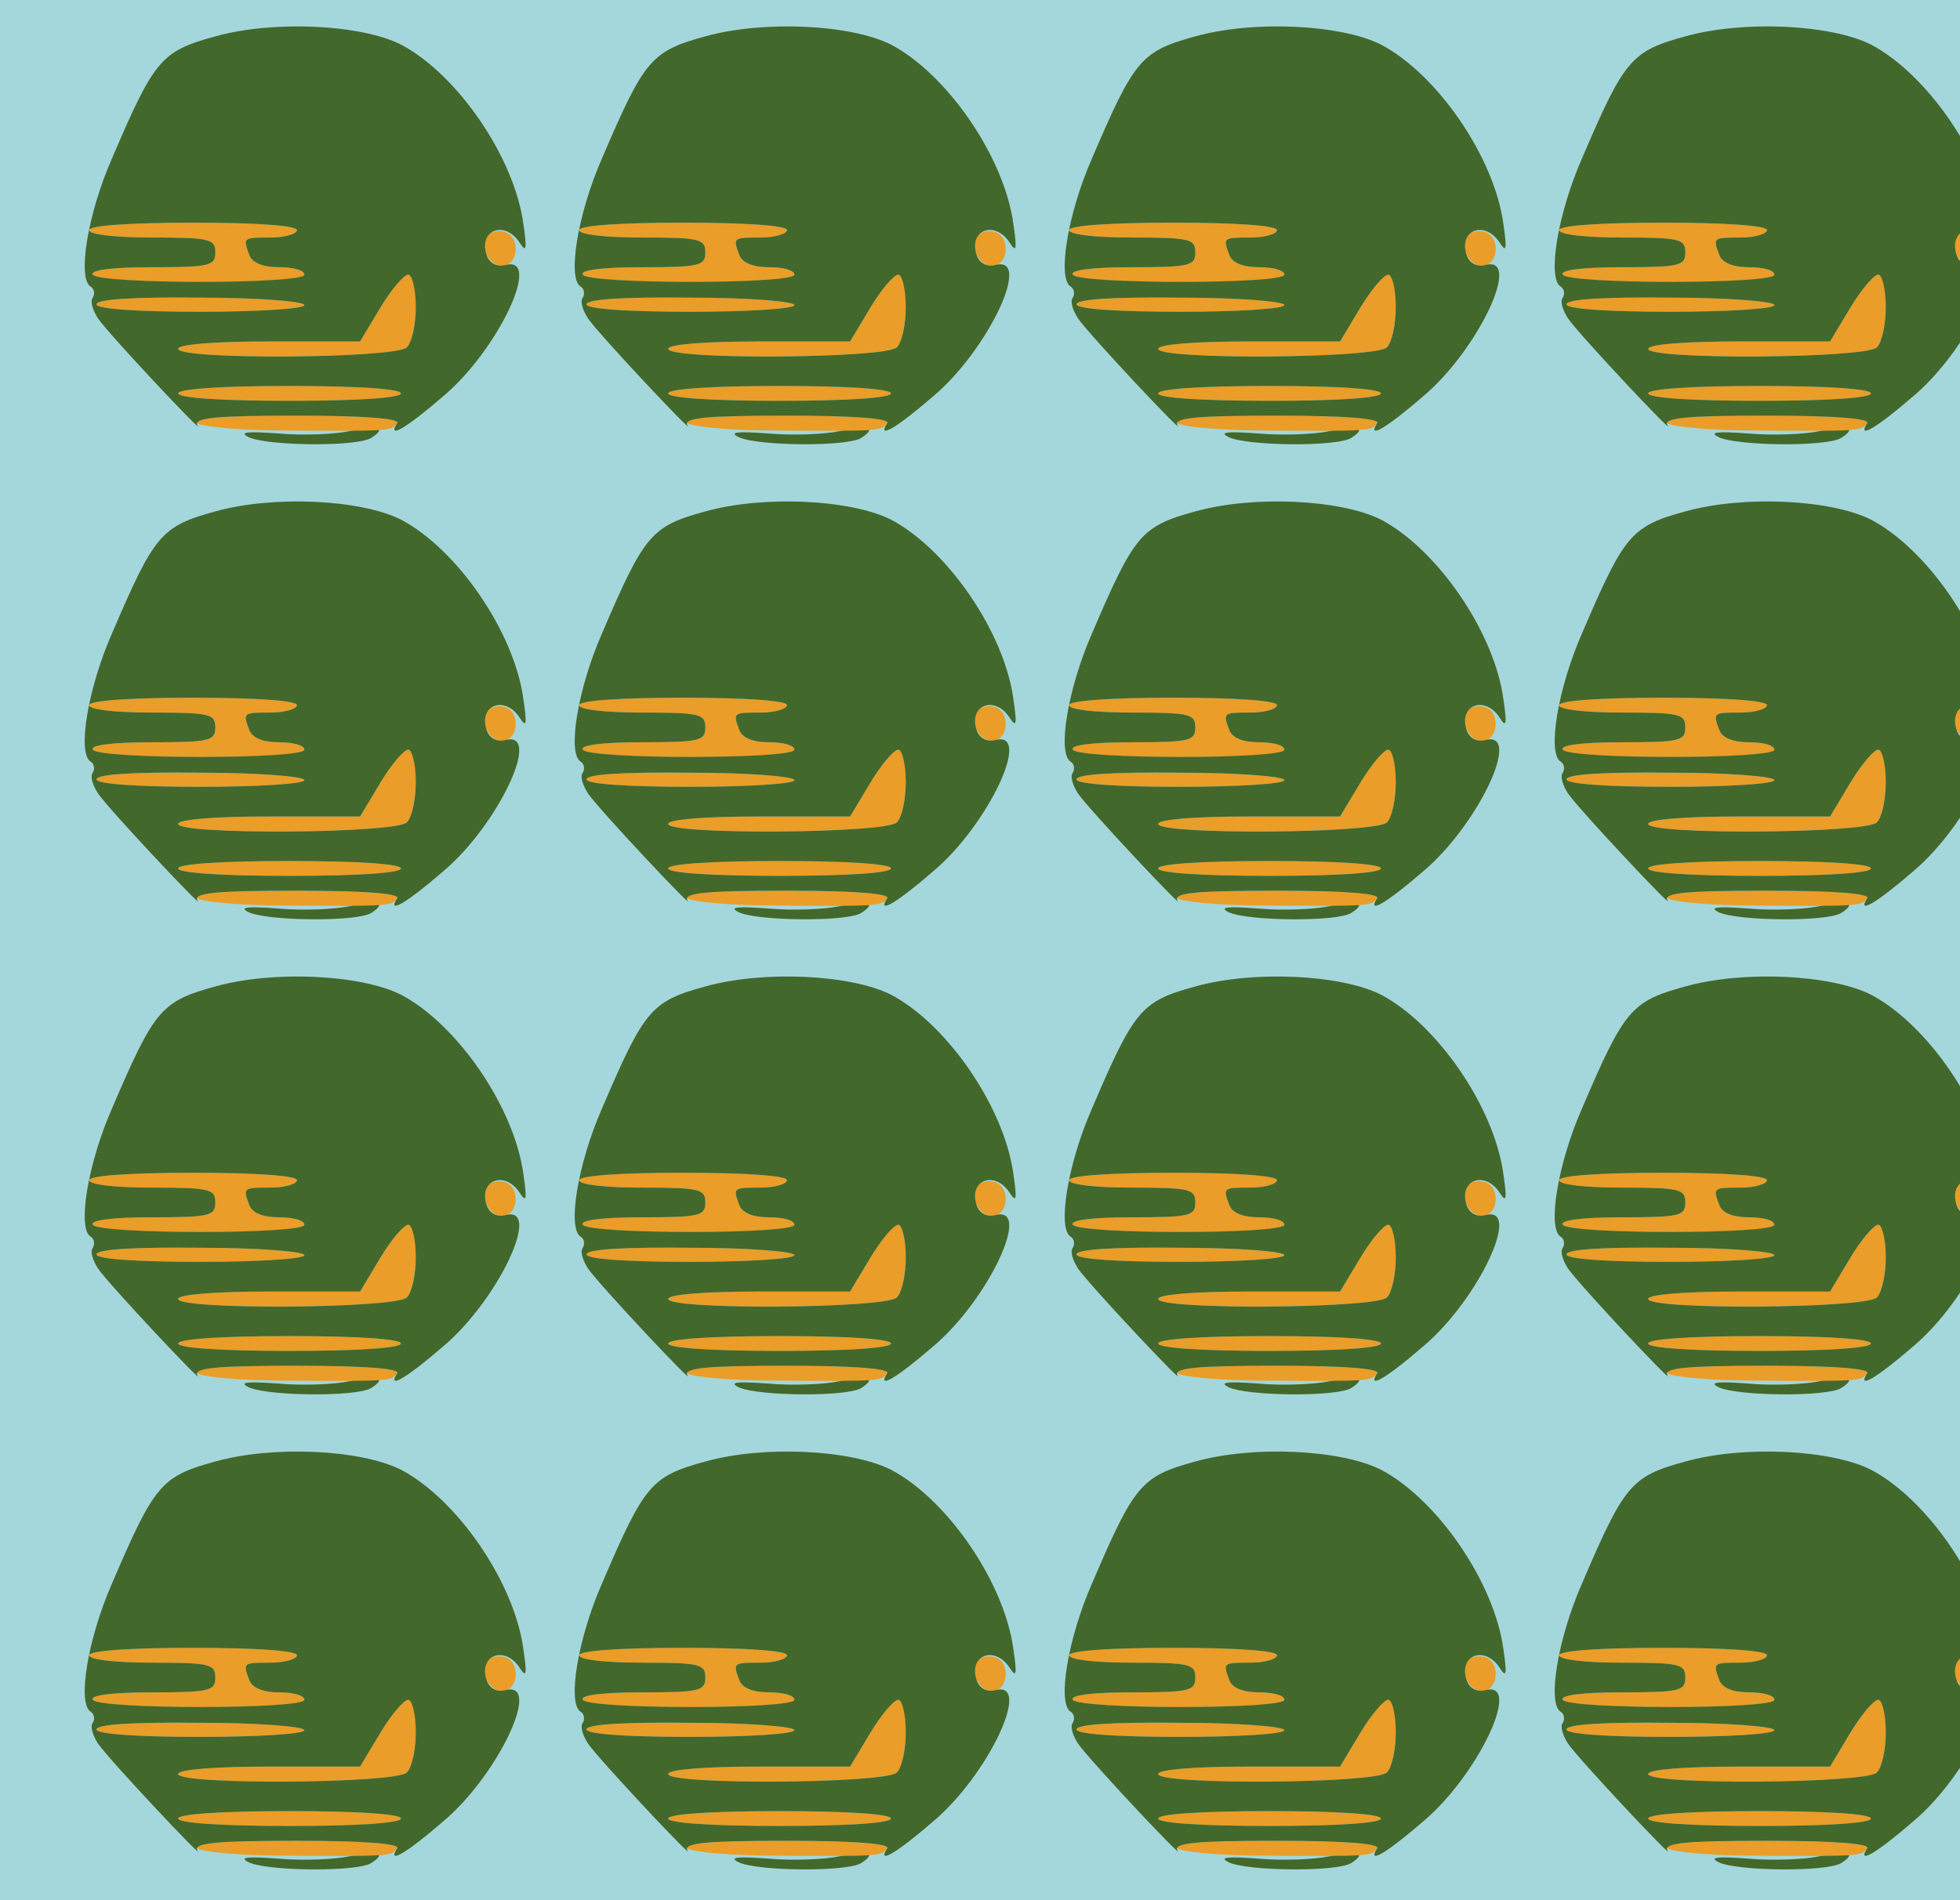 <?xml version="1.0" standalone="no"?>
<!DOCTYPE svg PUBLIC "-//W3C//DTD SVG 20010904//EN"
 "http://www.w3.org/TR/2001/REC-SVG-20010904/DTD/svg10.dtd">
<svg version="1.0" xmlns="http://www.w3.org/2000/svg" width="264pt" height="256pt" viewBox="0 0 264 256" preserveAspectRatio = "xMidYMid meet" >
<rect width="264" height="256" fill="#A4D7DC"/>
<g id="row0" transform="translate(8,0.0)">
<g id="0" transform="translate(0.0,0)scale(1,1)">

<path d="M576 321 c-10 -16 5 -42 23 -39 21 4 21 42 -1 46 -9 2 -19 -1 -22 -7z" transform="translate(0,64) scale(0.1,-0.1)" stroke="none" fill="#EA9D28"/>

<path d="M390 59 c-19 -4 -62 -6 -95 -3 -42 3 -54 2 -40 -5 26 -12 146 -13 165 -1 22 14 9 18 -30 9z" transform="translate(0,64) scale(0.1,-0.1)" stroke="none" fill="#43682B"/>

<path d="M50 230 c0 -6 51 -10 140 -10 78 0 140 4 140 9 0 5 -63 10 -140 10 -90 1 -140 -2 -140 -9z" transform="translate(0,64) scale(0.1,-0.1)" stroke="none" fill="#EA9D28"/>

<path d="M160 110 c0 -6 57 -10 150 -10 93 0 150 4 150 10 0 6 -57 10 -150 10 -93 0 -150 -4 -150 -10z" transform="translate(0,64) scale(0.1,-0.1)" stroke="none" fill="#EA9D28"/>

<path d="M186 70 c5 -5 59 -10 119 -10 141 -1 144 -1 150 11 4 5 -50 9 -136 9 -95 0 -140 -3 -133 -10z" transform="translate(0,64) scale(0.1,-0.1)" stroke="none" fill="#EA9D28"/>

<path d="M432 225 l-27 -45 -122 0 c-75 0 -123 -4 -123 -10 0 -15 293 -13 308 2 15 15 16 98 2 98 -6 0 -23 -20 -38 -45z" transform="translate(0,64) scale(0.1,-0.1)" stroke="none" fill="#EA9D28"/>

<path d="M40 330 c0 -6 35 -10 85 -10 78 0 85 -2 85 -20 0 -18 -7 -20 -86 -20 -54 0 -83 -4 -79 -10 4 -6 63 -10 146 -10 86 0 139 4 139 10 0 6 -15 10 -34 10 -22 0 -36 6 -40 16 -9 24 -9 24 29 24 19 0 35 5 35 10 0 6 -53 10 -140 10 -87 0 -140 -4 -140 -10z" transform="translate(0,64) scale(0.1,-0.1)" stroke="none" fill="#EA9D28"/>

<path d="M210 591 c-73 -20 -82 -31 -139 -164 -33 -75 -47 -162 -29 -173 5 -3 6 -10 3 -15 -4 -5 0 -17 7 -28 16 -23 145 -160 134 -144 -6 10 24 13 134 13 92 0 139 -4 135 -10 -14 -22 11 -8 63 37 73 62 133 189 83 176 -11 -3 -21 2 -25 12 -13 35 24 49 44 18 9 -14 10 -9 5 25 -12 90 -89 202 -165 242 -54 27 -171 33 -250 11z m110 -261 c0 -5 -16 -10 -35 -10 -38 0 -38 0 -29 -24 4 -10 18 -16 40 -16 19 0 34 -4 34 -10 0 -13 -277 -13 -285 0 -4 6 25 10 79 10 79 0 86 2 86 20 0 18 -7 20 -85 20 -50 0 -85 4 -85 10 0 6 53 10 140 10 87 0 140 -4 140 -10z m160 -103 c0 -24 -5 -48 -12 -55 -15 -15 -308 -17 -308 -2 0 6 48 10 123 10 l122 0 27 45 c15 25 32 45 38 45 5 0 10 -19 10 -43z m-150 2 c0 -5 -62 -9 -140 -9 -89 0 -140 4 -140 10 0 7 50 10 140 9 77 0 140 -5 140 -10z m130 -119 c0 -6 -57 -10 -150 -10 -93 0 -150 4 -150 10 0 6 57 10 150 10 93 0 150 -4 150 -10z" transform="translate(0,64) scale(0.1,-0.1)" stroke="none" fill="#43682B"/>

</g>

<g id="1" transform="translate(66.0,0)scale(1,1)">

<path d="M576 321 c-10 -16 5 -42 23 -39 21 4 21 42 -1 46 -9 2 -19 -1 -22 -7z" transform="translate(0,64) scale(0.1,-0.1)" stroke="none" fill="#EA9D28"/>

<path d="M390 59 c-19 -4 -62 -6 -95 -3 -42 3 -54 2 -40 -5 26 -12 146 -13 165 -1 22 14 9 18 -30 9z" transform="translate(0,64) scale(0.1,-0.1)" stroke="none" fill="#43682B"/>

<path d="M50 230 c0 -6 51 -10 140 -10 78 0 140 4 140 9 0 5 -63 10 -140 10 -90 1 -140 -2 -140 -9z" transform="translate(0,64) scale(0.1,-0.1)" stroke="none" fill="#EA9D28"/>

<path d="M160 110 c0 -6 57 -10 150 -10 93 0 150 4 150 10 0 6 -57 10 -150 10 -93 0 -150 -4 -150 -10z" transform="translate(0,64) scale(0.1,-0.1)" stroke="none" fill="#EA9D28"/>

<path d="M186 70 c5 -5 59 -10 119 -10 141 -1 144 -1 150 11 4 5 -50 9 -136 9 -95 0 -140 -3 -133 -10z" transform="translate(0,64) scale(0.1,-0.1)" stroke="none" fill="#EA9D28"/>

<path d="M432 225 l-27 -45 -122 0 c-75 0 -123 -4 -123 -10 0 -15 293 -13 308 2 15 15 16 98 2 98 -6 0 -23 -20 -38 -45z" transform="translate(0,64) scale(0.1,-0.1)" stroke="none" fill="#EA9D28"/>

<path d="M40 330 c0 -6 35 -10 85 -10 78 0 85 -2 85 -20 0 -18 -7 -20 -86 -20 -54 0 -83 -4 -79 -10 4 -6 63 -10 146 -10 86 0 139 4 139 10 0 6 -15 10 -34 10 -22 0 -36 6 -40 16 -9 24 -9 24 29 24 19 0 35 5 35 10 0 6 -53 10 -140 10 -87 0 -140 -4 -140 -10z" transform="translate(0,64) scale(0.1,-0.1)" stroke="none" fill="#EA9D28"/>

<path d="M210 591 c-73 -20 -82 -31 -139 -164 -33 -75 -47 -162 -29 -173 5 -3 6 -10 3 -15 -4 -5 0 -17 7 -28 16 -23 145 -160 134 -144 -6 10 24 13 134 13 92 0 139 -4 135 -10 -14 -22 11 -8 63 37 73 62 133 189 83 176 -11 -3 -21 2 -25 12 -13 35 24 49 44 18 9 -14 10 -9 5 25 -12 90 -89 202 -165 242 -54 27 -171 33 -250 11z m110 -261 c0 -5 -16 -10 -35 -10 -38 0 -38 0 -29 -24 4 -10 18 -16 40 -16 19 0 34 -4 34 -10 0 -13 -277 -13 -285 0 -4 6 25 10 79 10 79 0 86 2 86 20 0 18 -7 20 -85 20 -50 0 -85 4 -85 10 0 6 53 10 140 10 87 0 140 -4 140 -10z m160 -103 c0 -24 -5 -48 -12 -55 -15 -15 -308 -17 -308 -2 0 6 48 10 123 10 l122 0 27 45 c15 25 32 45 38 45 5 0 10 -19 10 -43z m-150 2 c0 -5 -62 -9 -140 -9 -89 0 -140 4 -140 10 0 7 50 10 140 9 77 0 140 -5 140 -10z m130 -119 c0 -6 -57 -10 -150 -10 -93 0 -150 4 -150 10 0 6 57 10 150 10 93 0 150 -4 150 -10z" transform="translate(0,64) scale(0.1,-0.1)" stroke="none" fill="#43682B"/>

</g>

<g id="2" transform="translate(132.0,0)scale(1,1)">

<path d="M576 321 c-10 -16 5 -42 23 -39 21 4 21 42 -1 46 -9 2 -19 -1 -22 -7z" transform="translate(0,64) scale(0.1,-0.1)" stroke="none" fill="#EA9D28"/>

<path d="M390 59 c-19 -4 -62 -6 -95 -3 -42 3 -54 2 -40 -5 26 -12 146 -13 165 -1 22 14 9 18 -30 9z" transform="translate(0,64) scale(0.1,-0.1)" stroke="none" fill="#43682B"/>

<path d="M50 230 c0 -6 51 -10 140 -10 78 0 140 4 140 9 0 5 -63 10 -140 10 -90 1 -140 -2 -140 -9z" transform="translate(0,64) scale(0.1,-0.1)" stroke="none" fill="#EA9D28"/>

<path d="M160 110 c0 -6 57 -10 150 -10 93 0 150 4 150 10 0 6 -57 10 -150 10 -93 0 -150 -4 -150 -10z" transform="translate(0,64) scale(0.1,-0.1)" stroke="none" fill="#EA9D28"/>

<path d="M186 70 c5 -5 59 -10 119 -10 141 -1 144 -1 150 11 4 5 -50 9 -136 9 -95 0 -140 -3 -133 -10z" transform="translate(0,64) scale(0.1,-0.1)" stroke="none" fill="#EA9D28"/>

<path d="M432 225 l-27 -45 -122 0 c-75 0 -123 -4 -123 -10 0 -15 293 -13 308 2 15 15 16 98 2 98 -6 0 -23 -20 -38 -45z" transform="translate(0,64) scale(0.1,-0.1)" stroke="none" fill="#EA9D28"/>

<path d="M40 330 c0 -6 35 -10 85 -10 78 0 85 -2 85 -20 0 -18 -7 -20 -86 -20 -54 0 -83 -4 -79 -10 4 -6 63 -10 146 -10 86 0 139 4 139 10 0 6 -15 10 -34 10 -22 0 -36 6 -40 16 -9 24 -9 24 29 24 19 0 35 5 35 10 0 6 -53 10 -140 10 -87 0 -140 -4 -140 -10z" transform="translate(0,64) scale(0.1,-0.1)" stroke="none" fill="#EA9D28"/>

<path d="M210 591 c-73 -20 -82 -31 -139 -164 -33 -75 -47 -162 -29 -173 5 -3 6 -10 3 -15 -4 -5 0 -17 7 -28 16 -23 145 -160 134 -144 -6 10 24 13 134 13 92 0 139 -4 135 -10 -14 -22 11 -8 63 37 73 62 133 189 83 176 -11 -3 -21 2 -25 12 -13 35 24 49 44 18 9 -14 10 -9 5 25 -12 90 -89 202 -165 242 -54 27 -171 33 -250 11z m110 -261 c0 -5 -16 -10 -35 -10 -38 0 -38 0 -29 -24 4 -10 18 -16 40 -16 19 0 34 -4 34 -10 0 -13 -277 -13 -285 0 -4 6 25 10 79 10 79 0 86 2 86 20 0 18 -7 20 -85 20 -50 0 -85 4 -85 10 0 6 53 10 140 10 87 0 140 -4 140 -10z m160 -103 c0 -24 -5 -48 -12 -55 -15 -15 -308 -17 -308 -2 0 6 48 10 123 10 l122 0 27 45 c15 25 32 45 38 45 5 0 10 -19 10 -43z m-150 2 c0 -5 -62 -9 -140 -9 -89 0 -140 4 -140 10 0 7 50 10 140 9 77 0 140 -5 140 -10z m130 -119 c0 -6 -57 -10 -150 -10 -93 0 -150 4 -150 10 0 6 57 10 150 10 93 0 150 -4 150 -10z" transform="translate(0,64) scale(0.1,-0.1)" stroke="none" fill="#43682B"/>

</g>

<g id="3" transform="translate(198.0,0)scale(1,1)">

<path d="M576 321 c-10 -16 5 -42 23 -39 21 4 21 42 -1 46 -9 2 -19 -1 -22 -7z" transform="translate(0,64) scale(0.1,-0.1)" stroke="none" fill="#EA9D28"/>

<path d="M390 59 c-19 -4 -62 -6 -95 -3 -42 3 -54 2 -40 -5 26 -12 146 -13 165 -1 22 14 9 18 -30 9z" transform="translate(0,64) scale(0.1,-0.1)" stroke="none" fill="#43682B"/>

<path d="M50 230 c0 -6 51 -10 140 -10 78 0 140 4 140 9 0 5 -63 10 -140 10 -90 1 -140 -2 -140 -9z" transform="translate(0,64) scale(0.1,-0.1)" stroke="none" fill="#EA9D28"/>

<path d="M160 110 c0 -6 57 -10 150 -10 93 0 150 4 150 10 0 6 -57 10 -150 10 -93 0 -150 -4 -150 -10z" transform="translate(0,64) scale(0.1,-0.1)" stroke="none" fill="#EA9D28"/>

<path d="M186 70 c5 -5 59 -10 119 -10 141 -1 144 -1 150 11 4 5 -50 9 -136 9 -95 0 -140 -3 -133 -10z" transform="translate(0,64) scale(0.1,-0.1)" stroke="none" fill="#EA9D28"/>

<path d="M432 225 l-27 -45 -122 0 c-75 0 -123 -4 -123 -10 0 -15 293 -13 308 2 15 15 16 98 2 98 -6 0 -23 -20 -38 -45z" transform="translate(0,64) scale(0.1,-0.1)" stroke="none" fill="#EA9D28"/>

<path d="M40 330 c0 -6 35 -10 85 -10 78 0 85 -2 85 -20 0 -18 -7 -20 -86 -20 -54 0 -83 -4 -79 -10 4 -6 63 -10 146 -10 86 0 139 4 139 10 0 6 -15 10 -34 10 -22 0 -36 6 -40 16 -9 24 -9 24 29 24 19 0 35 5 35 10 0 6 -53 10 -140 10 -87 0 -140 -4 -140 -10z" transform="translate(0,64) scale(0.1,-0.1)" stroke="none" fill="#EA9D28"/>

<path d="M210 591 c-73 -20 -82 -31 -139 -164 -33 -75 -47 -162 -29 -173 5 -3 6 -10 3 -15 -4 -5 0 -17 7 -28 16 -23 145 -160 134 -144 -6 10 24 13 134 13 92 0 139 -4 135 -10 -14 -22 11 -8 63 37 73 62 133 189 83 176 -11 -3 -21 2 -25 12 -13 35 24 49 44 18 9 -14 10 -9 5 25 -12 90 -89 202 -165 242 -54 27 -171 33 -250 11z m110 -261 c0 -5 -16 -10 -35 -10 -38 0 -38 0 -29 -24 4 -10 18 -16 40 -16 19 0 34 -4 34 -10 0 -13 -277 -13 -285 0 -4 6 25 10 79 10 79 0 86 2 86 20 0 18 -7 20 -85 20 -50 0 -85 4 -85 10 0 6 53 10 140 10 87 0 140 -4 140 -10z m160 -103 c0 -24 -5 -48 -12 -55 -15 -15 -308 -17 -308 -2 0 6 48 10 123 10 l122 0 27 45 c15 25 32 45 38 45 5 0 10 -19 10 -43z m-150 2 c0 -5 -62 -9 -140 -9 -89 0 -140 4 -140 10 0 7 50 10 140 9 77 0 140 -5 140 -10z m130 -119 c0 -6 -57 -10 -150 -10 -93 0 -150 4 -150 10 0 6 57 10 150 10 93 0 150 -4 150 -10z" transform="translate(0,64) scale(0.1,-0.1)" stroke="none" fill="#43682B"/>

</g>

<g id="4" transform="translate(264.0,0)scale(1,1)">

<path d="M576 321 c-10 -16 5 -42 23 -39 21 4 21 42 -1 46 -9 2 -19 -1 -22 -7z" transform="translate(0,64) scale(0.1,-0.1)" stroke="none" fill="#EA9D28"/>

<path d="M390 59 c-19 -4 -62 -6 -95 -3 -42 3 -54 2 -40 -5 26 -12 146 -13 165 -1 22 14 9 18 -30 9z" transform="translate(0,64) scale(0.1,-0.1)" stroke="none" fill="#43682B"/>

<path d="M50 230 c0 -6 51 -10 140 -10 78 0 140 4 140 9 0 5 -63 10 -140 10 -90 1 -140 -2 -140 -9z" transform="translate(0,64) scale(0.1,-0.1)" stroke="none" fill="#EA9D28"/>

<path d="M160 110 c0 -6 57 -10 150 -10 93 0 150 4 150 10 0 6 -57 10 -150 10 -93 0 -150 -4 -150 -10z" transform="translate(0,64) scale(0.1,-0.1)" stroke="none" fill="#EA9D28"/>

<path d="M186 70 c5 -5 59 -10 119 -10 141 -1 144 -1 150 11 4 5 -50 9 -136 9 -95 0 -140 -3 -133 -10z" transform="translate(0,64) scale(0.1,-0.1)" stroke="none" fill="#EA9D28"/>

<path d="M432 225 l-27 -45 -122 0 c-75 0 -123 -4 -123 -10 0 -15 293 -13 308 2 15 15 16 98 2 98 -6 0 -23 -20 -38 -45z" transform="translate(0,64) scale(0.1,-0.1)" stroke="none" fill="#EA9D28"/>

<path d="M40 330 c0 -6 35 -10 85 -10 78 0 85 -2 85 -20 0 -18 -7 -20 -86 -20 -54 0 -83 -4 -79 -10 4 -6 63 -10 146 -10 86 0 139 4 139 10 0 6 -15 10 -34 10 -22 0 -36 6 -40 16 -9 24 -9 24 29 24 19 0 35 5 35 10 0 6 -53 10 -140 10 -87 0 -140 -4 -140 -10z" transform="translate(0,64) scale(0.1,-0.1)" stroke="none" fill="#EA9D28"/>

<path d="M210 591 c-73 -20 -82 -31 -139 -164 -33 -75 -47 -162 -29 -173 5 -3 6 -10 3 -15 -4 -5 0 -17 7 -28 16 -23 145 -160 134 -144 -6 10 24 13 134 13 92 0 139 -4 135 -10 -14 -22 11 -8 63 37 73 62 133 189 83 176 -11 -3 -21 2 -25 12 -13 35 24 49 44 18 9 -14 10 -9 5 25 -12 90 -89 202 -165 242 -54 27 -171 33 -250 11z m110 -261 c0 -5 -16 -10 -35 -10 -38 0 -38 0 -29 -24 4 -10 18 -16 40 -16 19 0 34 -4 34 -10 0 -13 -277 -13 -285 0 -4 6 25 10 79 10 79 0 86 2 86 20 0 18 -7 20 -85 20 -50 0 -85 4 -85 10 0 6 53 10 140 10 87 0 140 -4 140 -10z m160 -103 c0 -24 -5 -48 -12 -55 -15 -15 -308 -17 -308 -2 0 6 48 10 123 10 l122 0 27 45 c15 25 32 45 38 45 5 0 10 -19 10 -43z m-150 2 c0 -5 -62 -9 -140 -9 -89 0 -140 4 -140 10 0 7 50 10 140 9 77 0 140 -5 140 -10z m130 -119 c0 -6 -57 -10 -150 -10 -93 0 -150 4 -150 10 0 6 57 10 150 10 93 0 150 -4 150 -10z" transform="translate(0,64) scale(0.1,-0.1)" stroke="none" fill="#43682B"/>

</g>

</g>
<g id="row1" transform="translate(8,64.0)">
<g id="0" transform="translate(0.0,0)scale(1,1)">

<path d="M576 321 c-10 -16 5 -42 23 -39 21 4 21 42 -1 46 -9 2 -19 -1 -22 -7z" transform="translate(0,64) scale(0.1,-0.1)" stroke="none" fill="#EA9D28"/>

<path d="M390 59 c-19 -4 -62 -6 -95 -3 -42 3 -54 2 -40 -5 26 -12 146 -13 165 -1 22 14 9 18 -30 9z" transform="translate(0,64) scale(0.1,-0.1)" stroke="none" fill="#43682B"/>

<path d="M50 230 c0 -6 51 -10 140 -10 78 0 140 4 140 9 0 5 -63 10 -140 10 -90 1 -140 -2 -140 -9z" transform="translate(0,64) scale(0.1,-0.1)" stroke="none" fill="#EA9D28"/>

<path d="M160 110 c0 -6 57 -10 150 -10 93 0 150 4 150 10 0 6 -57 10 -150 10 -93 0 -150 -4 -150 -10z" transform="translate(0,64) scale(0.1,-0.1)" stroke="none" fill="#EA9D28"/>

<path d="M186 70 c5 -5 59 -10 119 -10 141 -1 144 -1 150 11 4 5 -50 9 -136 9 -95 0 -140 -3 -133 -10z" transform="translate(0,64) scale(0.1,-0.1)" stroke="none" fill="#EA9D28"/>

<path d="M432 225 l-27 -45 -122 0 c-75 0 -123 -4 -123 -10 0 -15 293 -13 308 2 15 15 16 98 2 98 -6 0 -23 -20 -38 -45z" transform="translate(0,64) scale(0.1,-0.1)" stroke="none" fill="#EA9D28"/>

<path d="M40 330 c0 -6 35 -10 85 -10 78 0 85 -2 85 -20 0 -18 -7 -20 -86 -20 -54 0 -83 -4 -79 -10 4 -6 63 -10 146 -10 86 0 139 4 139 10 0 6 -15 10 -34 10 -22 0 -36 6 -40 16 -9 24 -9 24 29 24 19 0 35 5 35 10 0 6 -53 10 -140 10 -87 0 -140 -4 -140 -10z" transform="translate(0,64) scale(0.1,-0.1)" stroke="none" fill="#EA9D28"/>

<path d="M210 591 c-73 -20 -82 -31 -139 -164 -33 -75 -47 -162 -29 -173 5 -3 6 -10 3 -15 -4 -5 0 -17 7 -28 16 -23 145 -160 134 -144 -6 10 24 13 134 13 92 0 139 -4 135 -10 -14 -22 11 -8 63 37 73 62 133 189 83 176 -11 -3 -21 2 -25 12 -13 35 24 49 44 18 9 -14 10 -9 5 25 -12 90 -89 202 -165 242 -54 27 -171 33 -250 11z m110 -261 c0 -5 -16 -10 -35 -10 -38 0 -38 0 -29 -24 4 -10 18 -16 40 -16 19 0 34 -4 34 -10 0 -13 -277 -13 -285 0 -4 6 25 10 79 10 79 0 86 2 86 20 0 18 -7 20 -85 20 -50 0 -85 4 -85 10 0 6 53 10 140 10 87 0 140 -4 140 -10z m160 -103 c0 -24 -5 -48 -12 -55 -15 -15 -308 -17 -308 -2 0 6 48 10 123 10 l122 0 27 45 c15 25 32 45 38 45 5 0 10 -19 10 -43z m-150 2 c0 -5 -62 -9 -140 -9 -89 0 -140 4 -140 10 0 7 50 10 140 9 77 0 140 -5 140 -10z m130 -119 c0 -6 -57 -10 -150 -10 -93 0 -150 4 -150 10 0 6 57 10 150 10 93 0 150 -4 150 -10z" transform="translate(0,64) scale(0.1,-0.1)" stroke="none" fill="#43682B"/>

</g>

<g id="1" transform="translate(66.0,0)scale(1,1)">

<path d="M576 321 c-10 -16 5 -42 23 -39 21 4 21 42 -1 46 -9 2 -19 -1 -22 -7z" transform="translate(0,64) scale(0.1,-0.1)" stroke="none" fill="#EA9D28"/>

<path d="M390 59 c-19 -4 -62 -6 -95 -3 -42 3 -54 2 -40 -5 26 -12 146 -13 165 -1 22 14 9 18 -30 9z" transform="translate(0,64) scale(0.1,-0.1)" stroke="none" fill="#43682B"/>

<path d="M50 230 c0 -6 51 -10 140 -10 78 0 140 4 140 9 0 5 -63 10 -140 10 -90 1 -140 -2 -140 -9z" transform="translate(0,64) scale(0.1,-0.1)" stroke="none" fill="#EA9D28"/>

<path d="M160 110 c0 -6 57 -10 150 -10 93 0 150 4 150 10 0 6 -57 10 -150 10 -93 0 -150 -4 -150 -10z" transform="translate(0,64) scale(0.1,-0.1)" stroke="none" fill="#EA9D28"/>

<path d="M186 70 c5 -5 59 -10 119 -10 141 -1 144 -1 150 11 4 5 -50 9 -136 9 -95 0 -140 -3 -133 -10z" transform="translate(0,64) scale(0.1,-0.1)" stroke="none" fill="#EA9D28"/>

<path d="M432 225 l-27 -45 -122 0 c-75 0 -123 -4 -123 -10 0 -15 293 -13 308 2 15 15 16 98 2 98 -6 0 -23 -20 -38 -45z" transform="translate(0,64) scale(0.1,-0.1)" stroke="none" fill="#EA9D28"/>

<path d="M40 330 c0 -6 35 -10 85 -10 78 0 85 -2 85 -20 0 -18 -7 -20 -86 -20 -54 0 -83 -4 -79 -10 4 -6 63 -10 146 -10 86 0 139 4 139 10 0 6 -15 10 -34 10 -22 0 -36 6 -40 16 -9 24 -9 24 29 24 19 0 35 5 35 10 0 6 -53 10 -140 10 -87 0 -140 -4 -140 -10z" transform="translate(0,64) scale(0.1,-0.1)" stroke="none" fill="#EA9D28"/>

<path d="M210 591 c-73 -20 -82 -31 -139 -164 -33 -75 -47 -162 -29 -173 5 -3 6 -10 3 -15 -4 -5 0 -17 7 -28 16 -23 145 -160 134 -144 -6 10 24 13 134 13 92 0 139 -4 135 -10 -14 -22 11 -8 63 37 73 62 133 189 83 176 -11 -3 -21 2 -25 12 -13 35 24 49 44 18 9 -14 10 -9 5 25 -12 90 -89 202 -165 242 -54 27 -171 33 -250 11z m110 -261 c0 -5 -16 -10 -35 -10 -38 0 -38 0 -29 -24 4 -10 18 -16 40 -16 19 0 34 -4 34 -10 0 -13 -277 -13 -285 0 -4 6 25 10 79 10 79 0 86 2 86 20 0 18 -7 20 -85 20 -50 0 -85 4 -85 10 0 6 53 10 140 10 87 0 140 -4 140 -10z m160 -103 c0 -24 -5 -48 -12 -55 -15 -15 -308 -17 -308 -2 0 6 48 10 123 10 l122 0 27 45 c15 25 32 45 38 45 5 0 10 -19 10 -43z m-150 2 c0 -5 -62 -9 -140 -9 -89 0 -140 4 -140 10 0 7 50 10 140 9 77 0 140 -5 140 -10z m130 -119 c0 -6 -57 -10 -150 -10 -93 0 -150 4 -150 10 0 6 57 10 150 10 93 0 150 -4 150 -10z" transform="translate(0,64) scale(0.1,-0.1)" stroke="none" fill="#43682B"/>

</g>

<g id="2" transform="translate(132.0,0)scale(1,1)">

<path d="M576 321 c-10 -16 5 -42 23 -39 21 4 21 42 -1 46 -9 2 -19 -1 -22 -7z" transform="translate(0,64) scale(0.1,-0.1)" stroke="none" fill="#EA9D28"/>

<path d="M390 59 c-19 -4 -62 -6 -95 -3 -42 3 -54 2 -40 -5 26 -12 146 -13 165 -1 22 14 9 18 -30 9z" transform="translate(0,64) scale(0.1,-0.1)" stroke="none" fill="#43682B"/>

<path d="M50 230 c0 -6 51 -10 140 -10 78 0 140 4 140 9 0 5 -63 10 -140 10 -90 1 -140 -2 -140 -9z" transform="translate(0,64) scale(0.1,-0.1)" stroke="none" fill="#EA9D28"/>

<path d="M160 110 c0 -6 57 -10 150 -10 93 0 150 4 150 10 0 6 -57 10 -150 10 -93 0 -150 -4 -150 -10z" transform="translate(0,64) scale(0.1,-0.1)" stroke="none" fill="#EA9D28"/>

<path d="M186 70 c5 -5 59 -10 119 -10 141 -1 144 -1 150 11 4 5 -50 9 -136 9 -95 0 -140 -3 -133 -10z" transform="translate(0,64) scale(0.1,-0.1)" stroke="none" fill="#EA9D28"/>

<path d="M432 225 l-27 -45 -122 0 c-75 0 -123 -4 -123 -10 0 -15 293 -13 308 2 15 15 16 98 2 98 -6 0 -23 -20 -38 -45z" transform="translate(0,64) scale(0.1,-0.1)" stroke="none" fill="#EA9D28"/>

<path d="M40 330 c0 -6 35 -10 85 -10 78 0 85 -2 85 -20 0 -18 -7 -20 -86 -20 -54 0 -83 -4 -79 -10 4 -6 63 -10 146 -10 86 0 139 4 139 10 0 6 -15 10 -34 10 -22 0 -36 6 -40 16 -9 24 -9 24 29 24 19 0 35 5 35 10 0 6 -53 10 -140 10 -87 0 -140 -4 -140 -10z" transform="translate(0,64) scale(0.1,-0.1)" stroke="none" fill="#EA9D28"/>

<path d="M210 591 c-73 -20 -82 -31 -139 -164 -33 -75 -47 -162 -29 -173 5 -3 6 -10 3 -15 -4 -5 0 -17 7 -28 16 -23 145 -160 134 -144 -6 10 24 13 134 13 92 0 139 -4 135 -10 -14 -22 11 -8 63 37 73 62 133 189 83 176 -11 -3 -21 2 -25 12 -13 35 24 49 44 18 9 -14 10 -9 5 25 -12 90 -89 202 -165 242 -54 27 -171 33 -250 11z m110 -261 c0 -5 -16 -10 -35 -10 -38 0 -38 0 -29 -24 4 -10 18 -16 40 -16 19 0 34 -4 34 -10 0 -13 -277 -13 -285 0 -4 6 25 10 79 10 79 0 86 2 86 20 0 18 -7 20 -85 20 -50 0 -85 4 -85 10 0 6 53 10 140 10 87 0 140 -4 140 -10z m160 -103 c0 -24 -5 -48 -12 -55 -15 -15 -308 -17 -308 -2 0 6 48 10 123 10 l122 0 27 45 c15 25 32 45 38 45 5 0 10 -19 10 -43z m-150 2 c0 -5 -62 -9 -140 -9 -89 0 -140 4 -140 10 0 7 50 10 140 9 77 0 140 -5 140 -10z m130 -119 c0 -6 -57 -10 -150 -10 -93 0 -150 4 -150 10 0 6 57 10 150 10 93 0 150 -4 150 -10z" transform="translate(0,64) scale(0.1,-0.1)" stroke="none" fill="#43682B"/>

</g>

<g id="3" transform="translate(198.0,0)scale(1,1)">

<path d="M576 321 c-10 -16 5 -42 23 -39 21 4 21 42 -1 46 -9 2 -19 -1 -22 -7z" transform="translate(0,64) scale(0.1,-0.1)" stroke="none" fill="#EA9D28"/>

<path d="M390 59 c-19 -4 -62 -6 -95 -3 -42 3 -54 2 -40 -5 26 -12 146 -13 165 -1 22 14 9 18 -30 9z" transform="translate(0,64) scale(0.1,-0.1)" stroke="none" fill="#43682B"/>

<path d="M50 230 c0 -6 51 -10 140 -10 78 0 140 4 140 9 0 5 -63 10 -140 10 -90 1 -140 -2 -140 -9z" transform="translate(0,64) scale(0.1,-0.1)" stroke="none" fill="#EA9D28"/>

<path d="M160 110 c0 -6 57 -10 150 -10 93 0 150 4 150 10 0 6 -57 10 -150 10 -93 0 -150 -4 -150 -10z" transform="translate(0,64) scale(0.1,-0.1)" stroke="none" fill="#EA9D28"/>

<path d="M186 70 c5 -5 59 -10 119 -10 141 -1 144 -1 150 11 4 5 -50 9 -136 9 -95 0 -140 -3 -133 -10z" transform="translate(0,64) scale(0.1,-0.1)" stroke="none" fill="#EA9D28"/>

<path d="M432 225 l-27 -45 -122 0 c-75 0 -123 -4 -123 -10 0 -15 293 -13 308 2 15 15 16 98 2 98 -6 0 -23 -20 -38 -45z" transform="translate(0,64) scale(0.1,-0.1)" stroke="none" fill="#EA9D28"/>

<path d="M40 330 c0 -6 35 -10 85 -10 78 0 85 -2 85 -20 0 -18 -7 -20 -86 -20 -54 0 -83 -4 -79 -10 4 -6 63 -10 146 -10 86 0 139 4 139 10 0 6 -15 10 -34 10 -22 0 -36 6 -40 16 -9 24 -9 24 29 24 19 0 35 5 35 10 0 6 -53 10 -140 10 -87 0 -140 -4 -140 -10z" transform="translate(0,64) scale(0.1,-0.1)" stroke="none" fill="#EA9D28"/>

<path d="M210 591 c-73 -20 -82 -31 -139 -164 -33 -75 -47 -162 -29 -173 5 -3 6 -10 3 -15 -4 -5 0 -17 7 -28 16 -23 145 -160 134 -144 -6 10 24 13 134 13 92 0 139 -4 135 -10 -14 -22 11 -8 63 37 73 62 133 189 83 176 -11 -3 -21 2 -25 12 -13 35 24 49 44 18 9 -14 10 -9 5 25 -12 90 -89 202 -165 242 -54 27 -171 33 -250 11z m110 -261 c0 -5 -16 -10 -35 -10 -38 0 -38 0 -29 -24 4 -10 18 -16 40 -16 19 0 34 -4 34 -10 0 -13 -277 -13 -285 0 -4 6 25 10 79 10 79 0 86 2 86 20 0 18 -7 20 -85 20 -50 0 -85 4 -85 10 0 6 53 10 140 10 87 0 140 -4 140 -10z m160 -103 c0 -24 -5 -48 -12 -55 -15 -15 -308 -17 -308 -2 0 6 48 10 123 10 l122 0 27 45 c15 25 32 45 38 45 5 0 10 -19 10 -43z m-150 2 c0 -5 -62 -9 -140 -9 -89 0 -140 4 -140 10 0 7 50 10 140 9 77 0 140 -5 140 -10z m130 -119 c0 -6 -57 -10 -150 -10 -93 0 -150 4 -150 10 0 6 57 10 150 10 93 0 150 -4 150 -10z" transform="translate(0,64) scale(0.1,-0.1)" stroke="none" fill="#43682B"/>

</g>

<g id="4" transform="translate(264.0,0)scale(1,1)">

<path d="M576 321 c-10 -16 5 -42 23 -39 21 4 21 42 -1 46 -9 2 -19 -1 -22 -7z" transform="translate(0,64) scale(0.1,-0.1)" stroke="none" fill="#EA9D28"/>

<path d="M390 59 c-19 -4 -62 -6 -95 -3 -42 3 -54 2 -40 -5 26 -12 146 -13 165 -1 22 14 9 18 -30 9z" transform="translate(0,64) scale(0.1,-0.1)" stroke="none" fill="#43682B"/>

<path d="M50 230 c0 -6 51 -10 140 -10 78 0 140 4 140 9 0 5 -63 10 -140 10 -90 1 -140 -2 -140 -9z" transform="translate(0,64) scale(0.1,-0.1)" stroke="none" fill="#EA9D28"/>

<path d="M160 110 c0 -6 57 -10 150 -10 93 0 150 4 150 10 0 6 -57 10 -150 10 -93 0 -150 -4 -150 -10z" transform="translate(0,64) scale(0.1,-0.1)" stroke="none" fill="#EA9D28"/>

<path d="M186 70 c5 -5 59 -10 119 -10 141 -1 144 -1 150 11 4 5 -50 9 -136 9 -95 0 -140 -3 -133 -10z" transform="translate(0,64) scale(0.1,-0.1)" stroke="none" fill="#EA9D28"/>

<path d="M432 225 l-27 -45 -122 0 c-75 0 -123 -4 -123 -10 0 -15 293 -13 308 2 15 15 16 98 2 98 -6 0 -23 -20 -38 -45z" transform="translate(0,64) scale(0.1,-0.1)" stroke="none" fill="#EA9D28"/>

<path d="M40 330 c0 -6 35 -10 85 -10 78 0 85 -2 85 -20 0 -18 -7 -20 -86 -20 -54 0 -83 -4 -79 -10 4 -6 63 -10 146 -10 86 0 139 4 139 10 0 6 -15 10 -34 10 -22 0 -36 6 -40 16 -9 24 -9 24 29 24 19 0 35 5 35 10 0 6 -53 10 -140 10 -87 0 -140 -4 -140 -10z" transform="translate(0,64) scale(0.1,-0.1)" stroke="none" fill="#EA9D28"/>

<path d="M210 591 c-73 -20 -82 -31 -139 -164 -33 -75 -47 -162 -29 -173 5 -3 6 -10 3 -15 -4 -5 0 -17 7 -28 16 -23 145 -160 134 -144 -6 10 24 13 134 13 92 0 139 -4 135 -10 -14 -22 11 -8 63 37 73 62 133 189 83 176 -11 -3 -21 2 -25 12 -13 35 24 49 44 18 9 -14 10 -9 5 25 -12 90 -89 202 -165 242 -54 27 -171 33 -250 11z m110 -261 c0 -5 -16 -10 -35 -10 -38 0 -38 0 -29 -24 4 -10 18 -16 40 -16 19 0 34 -4 34 -10 0 -13 -277 -13 -285 0 -4 6 25 10 79 10 79 0 86 2 86 20 0 18 -7 20 -85 20 -50 0 -85 4 -85 10 0 6 53 10 140 10 87 0 140 -4 140 -10z m160 -103 c0 -24 -5 -48 -12 -55 -15 -15 -308 -17 -308 -2 0 6 48 10 123 10 l122 0 27 45 c15 25 32 45 38 45 5 0 10 -19 10 -43z m-150 2 c0 -5 -62 -9 -140 -9 -89 0 -140 4 -140 10 0 7 50 10 140 9 77 0 140 -5 140 -10z m130 -119 c0 -6 -57 -10 -150 -10 -93 0 -150 4 -150 10 0 6 57 10 150 10 93 0 150 -4 150 -10z" transform="translate(0,64) scale(0.1,-0.1)" stroke="none" fill="#43682B"/>

</g>

</g>
<g id="row2" transform="translate(8,128.0)">
<g id="0" transform="translate(0.0,0)scale(1,1)">

<path d="M576 321 c-10 -16 5 -42 23 -39 21 4 21 42 -1 46 -9 2 -19 -1 -22 -7z" transform="translate(0,64) scale(0.1,-0.1)" stroke="none" fill="#EA9D28"/>

<path d="M390 59 c-19 -4 -62 -6 -95 -3 -42 3 -54 2 -40 -5 26 -12 146 -13 165 -1 22 14 9 18 -30 9z" transform="translate(0,64) scale(0.1,-0.1)" stroke="none" fill="#43682B"/>

<path d="M50 230 c0 -6 51 -10 140 -10 78 0 140 4 140 9 0 5 -63 10 -140 10 -90 1 -140 -2 -140 -9z" transform="translate(0,64) scale(0.1,-0.1)" stroke="none" fill="#EA9D28"/>

<path d="M160 110 c0 -6 57 -10 150 -10 93 0 150 4 150 10 0 6 -57 10 -150 10 -93 0 -150 -4 -150 -10z" transform="translate(0,64) scale(0.1,-0.1)" stroke="none" fill="#EA9D28"/>

<path d="M186 70 c5 -5 59 -10 119 -10 141 -1 144 -1 150 11 4 5 -50 9 -136 9 -95 0 -140 -3 -133 -10z" transform="translate(0,64) scale(0.1,-0.1)" stroke="none" fill="#EA9D28"/>

<path d="M432 225 l-27 -45 -122 0 c-75 0 -123 -4 -123 -10 0 -15 293 -13 308 2 15 15 16 98 2 98 -6 0 -23 -20 -38 -45z" transform="translate(0,64) scale(0.1,-0.1)" stroke="none" fill="#EA9D28"/>

<path d="M40 330 c0 -6 35 -10 85 -10 78 0 85 -2 85 -20 0 -18 -7 -20 -86 -20 -54 0 -83 -4 -79 -10 4 -6 63 -10 146 -10 86 0 139 4 139 10 0 6 -15 10 -34 10 -22 0 -36 6 -40 16 -9 24 -9 24 29 24 19 0 35 5 35 10 0 6 -53 10 -140 10 -87 0 -140 -4 -140 -10z" transform="translate(0,64) scale(0.1,-0.1)" stroke="none" fill="#EA9D28"/>

<path d="M210 591 c-73 -20 -82 -31 -139 -164 -33 -75 -47 -162 -29 -173 5 -3 6 -10 3 -15 -4 -5 0 -17 7 -28 16 -23 145 -160 134 -144 -6 10 24 13 134 13 92 0 139 -4 135 -10 -14 -22 11 -8 63 37 73 62 133 189 83 176 -11 -3 -21 2 -25 12 -13 35 24 49 44 18 9 -14 10 -9 5 25 -12 90 -89 202 -165 242 -54 27 -171 33 -250 11z m110 -261 c0 -5 -16 -10 -35 -10 -38 0 -38 0 -29 -24 4 -10 18 -16 40 -16 19 0 34 -4 34 -10 0 -13 -277 -13 -285 0 -4 6 25 10 79 10 79 0 86 2 86 20 0 18 -7 20 -85 20 -50 0 -85 4 -85 10 0 6 53 10 140 10 87 0 140 -4 140 -10z m160 -103 c0 -24 -5 -48 -12 -55 -15 -15 -308 -17 -308 -2 0 6 48 10 123 10 l122 0 27 45 c15 25 32 45 38 45 5 0 10 -19 10 -43z m-150 2 c0 -5 -62 -9 -140 -9 -89 0 -140 4 -140 10 0 7 50 10 140 9 77 0 140 -5 140 -10z m130 -119 c0 -6 -57 -10 -150 -10 -93 0 -150 4 -150 10 0 6 57 10 150 10 93 0 150 -4 150 -10z" transform="translate(0,64) scale(0.1,-0.1)" stroke="none" fill="#43682B"/>

</g>

<g id="1" transform="translate(66.0,0)scale(1,1)">

<path d="M576 321 c-10 -16 5 -42 23 -39 21 4 21 42 -1 46 -9 2 -19 -1 -22 -7z" transform="translate(0,64) scale(0.1,-0.1)" stroke="none" fill="#EA9D28"/>

<path d="M390 59 c-19 -4 -62 -6 -95 -3 -42 3 -54 2 -40 -5 26 -12 146 -13 165 -1 22 14 9 18 -30 9z" transform="translate(0,64) scale(0.1,-0.1)" stroke="none" fill="#43682B"/>

<path d="M50 230 c0 -6 51 -10 140 -10 78 0 140 4 140 9 0 5 -63 10 -140 10 -90 1 -140 -2 -140 -9z" transform="translate(0,64) scale(0.1,-0.1)" stroke="none" fill="#EA9D28"/>

<path d="M160 110 c0 -6 57 -10 150 -10 93 0 150 4 150 10 0 6 -57 10 -150 10 -93 0 -150 -4 -150 -10z" transform="translate(0,64) scale(0.1,-0.1)" stroke="none" fill="#EA9D28"/>

<path d="M186 70 c5 -5 59 -10 119 -10 141 -1 144 -1 150 11 4 5 -50 9 -136 9 -95 0 -140 -3 -133 -10z" transform="translate(0,64) scale(0.1,-0.1)" stroke="none" fill="#EA9D28"/>

<path d="M432 225 l-27 -45 -122 0 c-75 0 -123 -4 -123 -10 0 -15 293 -13 308 2 15 15 16 98 2 98 -6 0 -23 -20 -38 -45z" transform="translate(0,64) scale(0.1,-0.1)" stroke="none" fill="#EA9D28"/>

<path d="M40 330 c0 -6 35 -10 85 -10 78 0 85 -2 85 -20 0 -18 -7 -20 -86 -20 -54 0 -83 -4 -79 -10 4 -6 63 -10 146 -10 86 0 139 4 139 10 0 6 -15 10 -34 10 -22 0 -36 6 -40 16 -9 24 -9 24 29 24 19 0 35 5 35 10 0 6 -53 10 -140 10 -87 0 -140 -4 -140 -10z" transform="translate(0,64) scale(0.1,-0.1)" stroke="none" fill="#EA9D28"/>

<path d="M210 591 c-73 -20 -82 -31 -139 -164 -33 -75 -47 -162 -29 -173 5 -3 6 -10 3 -15 -4 -5 0 -17 7 -28 16 -23 145 -160 134 -144 -6 10 24 13 134 13 92 0 139 -4 135 -10 -14 -22 11 -8 63 37 73 62 133 189 83 176 -11 -3 -21 2 -25 12 -13 35 24 49 44 18 9 -14 10 -9 5 25 -12 90 -89 202 -165 242 -54 27 -171 33 -250 11z m110 -261 c0 -5 -16 -10 -35 -10 -38 0 -38 0 -29 -24 4 -10 18 -16 40 -16 19 0 34 -4 34 -10 0 -13 -277 -13 -285 0 -4 6 25 10 79 10 79 0 86 2 86 20 0 18 -7 20 -85 20 -50 0 -85 4 -85 10 0 6 53 10 140 10 87 0 140 -4 140 -10z m160 -103 c0 -24 -5 -48 -12 -55 -15 -15 -308 -17 -308 -2 0 6 48 10 123 10 l122 0 27 45 c15 25 32 45 38 45 5 0 10 -19 10 -43z m-150 2 c0 -5 -62 -9 -140 -9 -89 0 -140 4 -140 10 0 7 50 10 140 9 77 0 140 -5 140 -10z m130 -119 c0 -6 -57 -10 -150 -10 -93 0 -150 4 -150 10 0 6 57 10 150 10 93 0 150 -4 150 -10z" transform="translate(0,64) scale(0.1,-0.1)" stroke="none" fill="#43682B"/>

</g>

<g id="2" transform="translate(132.0,0)scale(1,1)">

<path d="M576 321 c-10 -16 5 -42 23 -39 21 4 21 42 -1 46 -9 2 -19 -1 -22 -7z" transform="translate(0,64) scale(0.1,-0.1)" stroke="none" fill="#EA9D28"/>

<path d="M390 59 c-19 -4 -62 -6 -95 -3 -42 3 -54 2 -40 -5 26 -12 146 -13 165 -1 22 14 9 18 -30 9z" transform="translate(0,64) scale(0.1,-0.1)" stroke="none" fill="#43682B"/>

<path d="M50 230 c0 -6 51 -10 140 -10 78 0 140 4 140 9 0 5 -63 10 -140 10 -90 1 -140 -2 -140 -9z" transform="translate(0,64) scale(0.1,-0.1)" stroke="none" fill="#EA9D28"/>

<path d="M160 110 c0 -6 57 -10 150 -10 93 0 150 4 150 10 0 6 -57 10 -150 10 -93 0 -150 -4 -150 -10z" transform="translate(0,64) scale(0.1,-0.1)" stroke="none" fill="#EA9D28"/>

<path d="M186 70 c5 -5 59 -10 119 -10 141 -1 144 -1 150 11 4 5 -50 9 -136 9 -95 0 -140 -3 -133 -10z" transform="translate(0,64) scale(0.1,-0.1)" stroke="none" fill="#EA9D28"/>

<path d="M432 225 l-27 -45 -122 0 c-75 0 -123 -4 -123 -10 0 -15 293 -13 308 2 15 15 16 98 2 98 -6 0 -23 -20 -38 -45z" transform="translate(0,64) scale(0.1,-0.1)" stroke="none" fill="#EA9D28"/>

<path d="M40 330 c0 -6 35 -10 85 -10 78 0 85 -2 85 -20 0 -18 -7 -20 -86 -20 -54 0 -83 -4 -79 -10 4 -6 63 -10 146 -10 86 0 139 4 139 10 0 6 -15 10 -34 10 -22 0 -36 6 -40 16 -9 24 -9 24 29 24 19 0 35 5 35 10 0 6 -53 10 -140 10 -87 0 -140 -4 -140 -10z" transform="translate(0,64) scale(0.1,-0.1)" stroke="none" fill="#EA9D28"/>

<path d="M210 591 c-73 -20 -82 -31 -139 -164 -33 -75 -47 -162 -29 -173 5 -3 6 -10 3 -15 -4 -5 0 -17 7 -28 16 -23 145 -160 134 -144 -6 10 24 13 134 13 92 0 139 -4 135 -10 -14 -22 11 -8 63 37 73 62 133 189 83 176 -11 -3 -21 2 -25 12 -13 35 24 49 44 18 9 -14 10 -9 5 25 -12 90 -89 202 -165 242 -54 27 -171 33 -250 11z m110 -261 c0 -5 -16 -10 -35 -10 -38 0 -38 0 -29 -24 4 -10 18 -16 40 -16 19 0 34 -4 34 -10 0 -13 -277 -13 -285 0 -4 6 25 10 79 10 79 0 86 2 86 20 0 18 -7 20 -85 20 -50 0 -85 4 -85 10 0 6 53 10 140 10 87 0 140 -4 140 -10z m160 -103 c0 -24 -5 -48 -12 -55 -15 -15 -308 -17 -308 -2 0 6 48 10 123 10 l122 0 27 45 c15 25 32 45 38 45 5 0 10 -19 10 -43z m-150 2 c0 -5 -62 -9 -140 -9 -89 0 -140 4 -140 10 0 7 50 10 140 9 77 0 140 -5 140 -10z m130 -119 c0 -6 -57 -10 -150 -10 -93 0 -150 4 -150 10 0 6 57 10 150 10 93 0 150 -4 150 -10z" transform="translate(0,64) scale(0.1,-0.1)" stroke="none" fill="#43682B"/>

</g>

<g id="3" transform="translate(198.0,0)scale(1,1)">

<path d="M576 321 c-10 -16 5 -42 23 -39 21 4 21 42 -1 46 -9 2 -19 -1 -22 -7z" transform="translate(0,64) scale(0.1,-0.1)" stroke="none" fill="#EA9D28"/>

<path d="M390 59 c-19 -4 -62 -6 -95 -3 -42 3 -54 2 -40 -5 26 -12 146 -13 165 -1 22 14 9 18 -30 9z" transform="translate(0,64) scale(0.1,-0.1)" stroke="none" fill="#43682B"/>

<path d="M50 230 c0 -6 51 -10 140 -10 78 0 140 4 140 9 0 5 -63 10 -140 10 -90 1 -140 -2 -140 -9z" transform="translate(0,64) scale(0.1,-0.1)" stroke="none" fill="#EA9D28"/>

<path d="M160 110 c0 -6 57 -10 150 -10 93 0 150 4 150 10 0 6 -57 10 -150 10 -93 0 -150 -4 -150 -10z" transform="translate(0,64) scale(0.1,-0.1)" stroke="none" fill="#EA9D28"/>

<path d="M186 70 c5 -5 59 -10 119 -10 141 -1 144 -1 150 11 4 5 -50 9 -136 9 -95 0 -140 -3 -133 -10z" transform="translate(0,64) scale(0.1,-0.1)" stroke="none" fill="#EA9D28"/>

<path d="M432 225 l-27 -45 -122 0 c-75 0 -123 -4 -123 -10 0 -15 293 -13 308 2 15 15 16 98 2 98 -6 0 -23 -20 -38 -45z" transform="translate(0,64) scale(0.1,-0.1)" stroke="none" fill="#EA9D28"/>

<path d="M40 330 c0 -6 35 -10 85 -10 78 0 85 -2 85 -20 0 -18 -7 -20 -86 -20 -54 0 -83 -4 -79 -10 4 -6 63 -10 146 -10 86 0 139 4 139 10 0 6 -15 10 -34 10 -22 0 -36 6 -40 16 -9 24 -9 24 29 24 19 0 35 5 35 10 0 6 -53 10 -140 10 -87 0 -140 -4 -140 -10z" transform="translate(0,64) scale(0.1,-0.1)" stroke="none" fill="#EA9D28"/>

<path d="M210 591 c-73 -20 -82 -31 -139 -164 -33 -75 -47 -162 -29 -173 5 -3 6 -10 3 -15 -4 -5 0 -17 7 -28 16 -23 145 -160 134 -144 -6 10 24 13 134 13 92 0 139 -4 135 -10 -14 -22 11 -8 63 37 73 62 133 189 83 176 -11 -3 -21 2 -25 12 -13 35 24 49 44 18 9 -14 10 -9 5 25 -12 90 -89 202 -165 242 -54 27 -171 33 -250 11z m110 -261 c0 -5 -16 -10 -35 -10 -38 0 -38 0 -29 -24 4 -10 18 -16 40 -16 19 0 34 -4 34 -10 0 -13 -277 -13 -285 0 -4 6 25 10 79 10 79 0 86 2 86 20 0 18 -7 20 -85 20 -50 0 -85 4 -85 10 0 6 53 10 140 10 87 0 140 -4 140 -10z m160 -103 c0 -24 -5 -48 -12 -55 -15 -15 -308 -17 -308 -2 0 6 48 10 123 10 l122 0 27 45 c15 25 32 45 38 45 5 0 10 -19 10 -43z m-150 2 c0 -5 -62 -9 -140 -9 -89 0 -140 4 -140 10 0 7 50 10 140 9 77 0 140 -5 140 -10z m130 -119 c0 -6 -57 -10 -150 -10 -93 0 -150 4 -150 10 0 6 57 10 150 10 93 0 150 -4 150 -10z" transform="translate(0,64) scale(0.1,-0.1)" stroke="none" fill="#43682B"/>

</g>

<g id="4" transform="translate(264.0,0)scale(1,1)">

<path d="M576 321 c-10 -16 5 -42 23 -39 21 4 21 42 -1 46 -9 2 -19 -1 -22 -7z" transform="translate(0,64) scale(0.1,-0.1)" stroke="none" fill="#EA9D28"/>

<path d="M390 59 c-19 -4 -62 -6 -95 -3 -42 3 -54 2 -40 -5 26 -12 146 -13 165 -1 22 14 9 18 -30 9z" transform="translate(0,64) scale(0.1,-0.1)" stroke="none" fill="#43682B"/>

<path d="M50 230 c0 -6 51 -10 140 -10 78 0 140 4 140 9 0 5 -63 10 -140 10 -90 1 -140 -2 -140 -9z" transform="translate(0,64) scale(0.1,-0.1)" stroke="none" fill="#EA9D28"/>

<path d="M160 110 c0 -6 57 -10 150 -10 93 0 150 4 150 10 0 6 -57 10 -150 10 -93 0 -150 -4 -150 -10z" transform="translate(0,64) scale(0.1,-0.1)" stroke="none" fill="#EA9D28"/>

<path d="M186 70 c5 -5 59 -10 119 -10 141 -1 144 -1 150 11 4 5 -50 9 -136 9 -95 0 -140 -3 -133 -10z" transform="translate(0,64) scale(0.1,-0.1)" stroke="none" fill="#EA9D28"/>

<path d="M432 225 l-27 -45 -122 0 c-75 0 -123 -4 -123 -10 0 -15 293 -13 308 2 15 15 16 98 2 98 -6 0 -23 -20 -38 -45z" transform="translate(0,64) scale(0.1,-0.1)" stroke="none" fill="#EA9D28"/>

<path d="M40 330 c0 -6 35 -10 85 -10 78 0 85 -2 85 -20 0 -18 -7 -20 -86 -20 -54 0 -83 -4 -79 -10 4 -6 63 -10 146 -10 86 0 139 4 139 10 0 6 -15 10 -34 10 -22 0 -36 6 -40 16 -9 24 -9 24 29 24 19 0 35 5 35 10 0 6 -53 10 -140 10 -87 0 -140 -4 -140 -10z" transform="translate(0,64) scale(0.1,-0.1)" stroke="none" fill="#EA9D28"/>

<path d="M210 591 c-73 -20 -82 -31 -139 -164 -33 -75 -47 -162 -29 -173 5 -3 6 -10 3 -15 -4 -5 0 -17 7 -28 16 -23 145 -160 134 -144 -6 10 24 13 134 13 92 0 139 -4 135 -10 -14 -22 11 -8 63 37 73 62 133 189 83 176 -11 -3 -21 2 -25 12 -13 35 24 49 44 18 9 -14 10 -9 5 25 -12 90 -89 202 -165 242 -54 27 -171 33 -250 11z m110 -261 c0 -5 -16 -10 -35 -10 -38 0 -38 0 -29 -24 4 -10 18 -16 40 -16 19 0 34 -4 34 -10 0 -13 -277 -13 -285 0 -4 6 25 10 79 10 79 0 86 2 86 20 0 18 -7 20 -85 20 -50 0 -85 4 -85 10 0 6 53 10 140 10 87 0 140 -4 140 -10z m160 -103 c0 -24 -5 -48 -12 -55 -15 -15 -308 -17 -308 -2 0 6 48 10 123 10 l122 0 27 45 c15 25 32 45 38 45 5 0 10 -19 10 -43z m-150 2 c0 -5 -62 -9 -140 -9 -89 0 -140 4 -140 10 0 7 50 10 140 9 77 0 140 -5 140 -10z m130 -119 c0 -6 -57 -10 -150 -10 -93 0 -150 4 -150 10 0 6 57 10 150 10 93 0 150 -4 150 -10z" transform="translate(0,64) scale(0.1,-0.1)" stroke="none" fill="#43682B"/>

</g>

</g>
<g id="row3" transform="translate(8,192.0)">
<g id="0" transform="translate(0.0,0)scale(1,1)">

<path d="M576 321 c-10 -16 5 -42 23 -39 21 4 21 42 -1 46 -9 2 -19 -1 -22 -7z" transform="translate(0,64) scale(0.1,-0.1)" stroke="none" fill="#EA9D28"/>

<path d="M390 59 c-19 -4 -62 -6 -95 -3 -42 3 -54 2 -40 -5 26 -12 146 -13 165 -1 22 14 9 18 -30 9z" transform="translate(0,64) scale(0.1,-0.1)" stroke="none" fill="#43682B"/>

<path d="M50 230 c0 -6 51 -10 140 -10 78 0 140 4 140 9 0 5 -63 10 -140 10 -90 1 -140 -2 -140 -9z" transform="translate(0,64) scale(0.1,-0.1)" stroke="none" fill="#EA9D28"/>

<path d="M160 110 c0 -6 57 -10 150 -10 93 0 150 4 150 10 0 6 -57 10 -150 10 -93 0 -150 -4 -150 -10z" transform="translate(0,64) scale(0.1,-0.1)" stroke="none" fill="#EA9D28"/>

<path d="M186 70 c5 -5 59 -10 119 -10 141 -1 144 -1 150 11 4 5 -50 9 -136 9 -95 0 -140 -3 -133 -10z" transform="translate(0,64) scale(0.1,-0.1)" stroke="none" fill="#EA9D28"/>

<path d="M432 225 l-27 -45 -122 0 c-75 0 -123 -4 -123 -10 0 -15 293 -13 308 2 15 15 16 98 2 98 -6 0 -23 -20 -38 -45z" transform="translate(0,64) scale(0.1,-0.1)" stroke="none" fill="#EA9D28"/>

<path d="M40 330 c0 -6 35 -10 85 -10 78 0 85 -2 85 -20 0 -18 -7 -20 -86 -20 -54 0 -83 -4 -79 -10 4 -6 63 -10 146 -10 86 0 139 4 139 10 0 6 -15 10 -34 10 -22 0 -36 6 -40 16 -9 24 -9 24 29 24 19 0 35 5 35 10 0 6 -53 10 -140 10 -87 0 -140 -4 -140 -10z" transform="translate(0,64) scale(0.1,-0.1)" stroke="none" fill="#EA9D28"/>

<path d="M210 591 c-73 -20 -82 -31 -139 -164 -33 -75 -47 -162 -29 -173 5 -3 6 -10 3 -15 -4 -5 0 -17 7 -28 16 -23 145 -160 134 -144 -6 10 24 13 134 13 92 0 139 -4 135 -10 -14 -22 11 -8 63 37 73 62 133 189 83 176 -11 -3 -21 2 -25 12 -13 35 24 49 44 18 9 -14 10 -9 5 25 -12 90 -89 202 -165 242 -54 27 -171 33 -250 11z m110 -261 c0 -5 -16 -10 -35 -10 -38 0 -38 0 -29 -24 4 -10 18 -16 40 -16 19 0 34 -4 34 -10 0 -13 -277 -13 -285 0 -4 6 25 10 79 10 79 0 86 2 86 20 0 18 -7 20 -85 20 -50 0 -85 4 -85 10 0 6 53 10 140 10 87 0 140 -4 140 -10z m160 -103 c0 -24 -5 -48 -12 -55 -15 -15 -308 -17 -308 -2 0 6 48 10 123 10 l122 0 27 45 c15 25 32 45 38 45 5 0 10 -19 10 -43z m-150 2 c0 -5 -62 -9 -140 -9 -89 0 -140 4 -140 10 0 7 50 10 140 9 77 0 140 -5 140 -10z m130 -119 c0 -6 -57 -10 -150 -10 -93 0 -150 4 -150 10 0 6 57 10 150 10 93 0 150 -4 150 -10z" transform="translate(0,64) scale(0.1,-0.1)" stroke="none" fill="#43682B"/>

</g>

<g id="1" transform="translate(66.0,0)scale(1,1)">

<path d="M576 321 c-10 -16 5 -42 23 -39 21 4 21 42 -1 46 -9 2 -19 -1 -22 -7z" transform="translate(0,64) scale(0.1,-0.1)" stroke="none" fill="#EA9D28"/>

<path d="M390 59 c-19 -4 -62 -6 -95 -3 -42 3 -54 2 -40 -5 26 -12 146 -13 165 -1 22 14 9 18 -30 9z" transform="translate(0,64) scale(0.1,-0.1)" stroke="none" fill="#43682B"/>

<path d="M50 230 c0 -6 51 -10 140 -10 78 0 140 4 140 9 0 5 -63 10 -140 10 -90 1 -140 -2 -140 -9z" transform="translate(0,64) scale(0.1,-0.1)" stroke="none" fill="#EA9D28"/>

<path d="M160 110 c0 -6 57 -10 150 -10 93 0 150 4 150 10 0 6 -57 10 -150 10 -93 0 -150 -4 -150 -10z" transform="translate(0,64) scale(0.1,-0.1)" stroke="none" fill="#EA9D28"/>

<path d="M186 70 c5 -5 59 -10 119 -10 141 -1 144 -1 150 11 4 5 -50 9 -136 9 -95 0 -140 -3 -133 -10z" transform="translate(0,64) scale(0.1,-0.1)" stroke="none" fill="#EA9D28"/>

<path d="M432 225 l-27 -45 -122 0 c-75 0 -123 -4 -123 -10 0 -15 293 -13 308 2 15 15 16 98 2 98 -6 0 -23 -20 -38 -45z" transform="translate(0,64) scale(0.1,-0.1)" stroke="none" fill="#EA9D28"/>

<path d="M40 330 c0 -6 35 -10 85 -10 78 0 85 -2 85 -20 0 -18 -7 -20 -86 -20 -54 0 -83 -4 -79 -10 4 -6 63 -10 146 -10 86 0 139 4 139 10 0 6 -15 10 -34 10 -22 0 -36 6 -40 16 -9 24 -9 24 29 24 19 0 35 5 35 10 0 6 -53 10 -140 10 -87 0 -140 -4 -140 -10z" transform="translate(0,64) scale(0.1,-0.1)" stroke="none" fill="#EA9D28"/>

<path d="M210 591 c-73 -20 -82 -31 -139 -164 -33 -75 -47 -162 -29 -173 5 -3 6 -10 3 -15 -4 -5 0 -17 7 -28 16 -23 145 -160 134 -144 -6 10 24 13 134 13 92 0 139 -4 135 -10 -14 -22 11 -8 63 37 73 62 133 189 83 176 -11 -3 -21 2 -25 12 -13 35 24 49 44 18 9 -14 10 -9 5 25 -12 90 -89 202 -165 242 -54 27 -171 33 -250 11z m110 -261 c0 -5 -16 -10 -35 -10 -38 0 -38 0 -29 -24 4 -10 18 -16 40 -16 19 0 34 -4 34 -10 0 -13 -277 -13 -285 0 -4 6 25 10 79 10 79 0 86 2 86 20 0 18 -7 20 -85 20 -50 0 -85 4 -85 10 0 6 53 10 140 10 87 0 140 -4 140 -10z m160 -103 c0 -24 -5 -48 -12 -55 -15 -15 -308 -17 -308 -2 0 6 48 10 123 10 l122 0 27 45 c15 25 32 45 38 45 5 0 10 -19 10 -43z m-150 2 c0 -5 -62 -9 -140 -9 -89 0 -140 4 -140 10 0 7 50 10 140 9 77 0 140 -5 140 -10z m130 -119 c0 -6 -57 -10 -150 -10 -93 0 -150 4 -150 10 0 6 57 10 150 10 93 0 150 -4 150 -10z" transform="translate(0,64) scale(0.1,-0.1)" stroke="none" fill="#43682B"/>

</g>

<g id="2" transform="translate(132.0,0)scale(1,1)">

<path d="M576 321 c-10 -16 5 -42 23 -39 21 4 21 42 -1 46 -9 2 -19 -1 -22 -7z" transform="translate(0,64) scale(0.1,-0.1)" stroke="none" fill="#EA9D28"/>

<path d="M390 59 c-19 -4 -62 -6 -95 -3 -42 3 -54 2 -40 -5 26 -12 146 -13 165 -1 22 14 9 18 -30 9z" transform="translate(0,64) scale(0.1,-0.1)" stroke="none" fill="#43682B"/>

<path d="M50 230 c0 -6 51 -10 140 -10 78 0 140 4 140 9 0 5 -63 10 -140 10 -90 1 -140 -2 -140 -9z" transform="translate(0,64) scale(0.1,-0.1)" stroke="none" fill="#EA9D28"/>

<path d="M160 110 c0 -6 57 -10 150 -10 93 0 150 4 150 10 0 6 -57 10 -150 10 -93 0 -150 -4 -150 -10z" transform="translate(0,64) scale(0.1,-0.1)" stroke="none" fill="#EA9D28"/>

<path d="M186 70 c5 -5 59 -10 119 -10 141 -1 144 -1 150 11 4 5 -50 9 -136 9 -95 0 -140 -3 -133 -10z" transform="translate(0,64) scale(0.1,-0.1)" stroke="none" fill="#EA9D28"/>

<path d="M432 225 l-27 -45 -122 0 c-75 0 -123 -4 -123 -10 0 -15 293 -13 308 2 15 15 16 98 2 98 -6 0 -23 -20 -38 -45z" transform="translate(0,64) scale(0.1,-0.1)" stroke="none" fill="#EA9D28"/>

<path d="M40 330 c0 -6 35 -10 85 -10 78 0 85 -2 85 -20 0 -18 -7 -20 -86 -20 -54 0 -83 -4 -79 -10 4 -6 63 -10 146 -10 86 0 139 4 139 10 0 6 -15 10 -34 10 -22 0 -36 6 -40 16 -9 24 -9 24 29 24 19 0 35 5 35 10 0 6 -53 10 -140 10 -87 0 -140 -4 -140 -10z" transform="translate(0,64) scale(0.1,-0.1)" stroke="none" fill="#EA9D28"/>

<path d="M210 591 c-73 -20 -82 -31 -139 -164 -33 -75 -47 -162 -29 -173 5 -3 6 -10 3 -15 -4 -5 0 -17 7 -28 16 -23 145 -160 134 -144 -6 10 24 13 134 13 92 0 139 -4 135 -10 -14 -22 11 -8 63 37 73 62 133 189 83 176 -11 -3 -21 2 -25 12 -13 35 24 49 44 18 9 -14 10 -9 5 25 -12 90 -89 202 -165 242 -54 27 -171 33 -250 11z m110 -261 c0 -5 -16 -10 -35 -10 -38 0 -38 0 -29 -24 4 -10 18 -16 40 -16 19 0 34 -4 34 -10 0 -13 -277 -13 -285 0 -4 6 25 10 79 10 79 0 86 2 86 20 0 18 -7 20 -85 20 -50 0 -85 4 -85 10 0 6 53 10 140 10 87 0 140 -4 140 -10z m160 -103 c0 -24 -5 -48 -12 -55 -15 -15 -308 -17 -308 -2 0 6 48 10 123 10 l122 0 27 45 c15 25 32 45 38 45 5 0 10 -19 10 -43z m-150 2 c0 -5 -62 -9 -140 -9 -89 0 -140 4 -140 10 0 7 50 10 140 9 77 0 140 -5 140 -10z m130 -119 c0 -6 -57 -10 -150 -10 -93 0 -150 4 -150 10 0 6 57 10 150 10 93 0 150 -4 150 -10z" transform="translate(0,64) scale(0.1,-0.1)" stroke="none" fill="#43682B"/>

</g>

<g id="3" transform="translate(198.0,0)scale(1,1)">

<path d="M576 321 c-10 -16 5 -42 23 -39 21 4 21 42 -1 46 -9 2 -19 -1 -22 -7z" transform="translate(0,64) scale(0.1,-0.1)" stroke="none" fill="#EA9D28"/>

<path d="M390 59 c-19 -4 -62 -6 -95 -3 -42 3 -54 2 -40 -5 26 -12 146 -13 165 -1 22 14 9 18 -30 9z" transform="translate(0,64) scale(0.1,-0.1)" stroke="none" fill="#43682B"/>

<path d="M50 230 c0 -6 51 -10 140 -10 78 0 140 4 140 9 0 5 -63 10 -140 10 -90 1 -140 -2 -140 -9z" transform="translate(0,64) scale(0.1,-0.1)" stroke="none" fill="#EA9D28"/>

<path d="M160 110 c0 -6 57 -10 150 -10 93 0 150 4 150 10 0 6 -57 10 -150 10 -93 0 -150 -4 -150 -10z" transform="translate(0,64) scale(0.1,-0.1)" stroke="none" fill="#EA9D28"/>

<path d="M186 70 c5 -5 59 -10 119 -10 141 -1 144 -1 150 11 4 5 -50 9 -136 9 -95 0 -140 -3 -133 -10z" transform="translate(0,64) scale(0.1,-0.1)" stroke="none" fill="#EA9D28"/>

<path d="M432 225 l-27 -45 -122 0 c-75 0 -123 -4 -123 -10 0 -15 293 -13 308 2 15 15 16 98 2 98 -6 0 -23 -20 -38 -45z" transform="translate(0,64) scale(0.1,-0.1)" stroke="none" fill="#EA9D28"/>

<path d="M40 330 c0 -6 35 -10 85 -10 78 0 85 -2 85 -20 0 -18 -7 -20 -86 -20 -54 0 -83 -4 -79 -10 4 -6 63 -10 146 -10 86 0 139 4 139 10 0 6 -15 10 -34 10 -22 0 -36 6 -40 16 -9 24 -9 24 29 24 19 0 35 5 35 10 0 6 -53 10 -140 10 -87 0 -140 -4 -140 -10z" transform="translate(0,64) scale(0.1,-0.1)" stroke="none" fill="#EA9D28"/>

<path d="M210 591 c-73 -20 -82 -31 -139 -164 -33 -75 -47 -162 -29 -173 5 -3 6 -10 3 -15 -4 -5 0 -17 7 -28 16 -23 145 -160 134 -144 -6 10 24 13 134 13 92 0 139 -4 135 -10 -14 -22 11 -8 63 37 73 62 133 189 83 176 -11 -3 -21 2 -25 12 -13 35 24 49 44 18 9 -14 10 -9 5 25 -12 90 -89 202 -165 242 -54 27 -171 33 -250 11z m110 -261 c0 -5 -16 -10 -35 -10 -38 0 -38 0 -29 -24 4 -10 18 -16 40 -16 19 0 34 -4 34 -10 0 -13 -277 -13 -285 0 -4 6 25 10 79 10 79 0 86 2 86 20 0 18 -7 20 -85 20 -50 0 -85 4 -85 10 0 6 53 10 140 10 87 0 140 -4 140 -10z m160 -103 c0 -24 -5 -48 -12 -55 -15 -15 -308 -17 -308 -2 0 6 48 10 123 10 l122 0 27 45 c15 25 32 45 38 45 5 0 10 -19 10 -43z m-150 2 c0 -5 -62 -9 -140 -9 -89 0 -140 4 -140 10 0 7 50 10 140 9 77 0 140 -5 140 -10z m130 -119 c0 -6 -57 -10 -150 -10 -93 0 -150 4 -150 10 0 6 57 10 150 10 93 0 150 -4 150 -10z" transform="translate(0,64) scale(0.1,-0.1)" stroke="none" fill="#43682B"/>

</g>

<g id="4" transform="translate(264.0,0)scale(1,1)">

<path d="M576 321 c-10 -16 5 -42 23 -39 21 4 21 42 -1 46 -9 2 -19 -1 -22 -7z" transform="translate(0,64) scale(0.1,-0.1)" stroke="none" fill="#EA9D28"/>

<path d="M390 59 c-19 -4 -62 -6 -95 -3 -42 3 -54 2 -40 -5 26 -12 146 -13 165 -1 22 14 9 18 -30 9z" transform="translate(0,64) scale(0.1,-0.1)" stroke="none" fill="#43682B"/>

<path d="M50 230 c0 -6 51 -10 140 -10 78 0 140 4 140 9 0 5 -63 10 -140 10 -90 1 -140 -2 -140 -9z" transform="translate(0,64) scale(0.1,-0.1)" stroke="none" fill="#EA9D28"/>

<path d="M160 110 c0 -6 57 -10 150 -10 93 0 150 4 150 10 0 6 -57 10 -150 10 -93 0 -150 -4 -150 -10z" transform="translate(0,64) scale(0.1,-0.1)" stroke="none" fill="#EA9D28"/>

<path d="M186 70 c5 -5 59 -10 119 -10 141 -1 144 -1 150 11 4 5 -50 9 -136 9 -95 0 -140 -3 -133 -10z" transform="translate(0,64) scale(0.1,-0.1)" stroke="none" fill="#EA9D28"/>

<path d="M432 225 l-27 -45 -122 0 c-75 0 -123 -4 -123 -10 0 -15 293 -13 308 2 15 15 16 98 2 98 -6 0 -23 -20 -38 -45z" transform="translate(0,64) scale(0.1,-0.1)" stroke="none" fill="#EA9D28"/>

<path d="M40 330 c0 -6 35 -10 85 -10 78 0 85 -2 85 -20 0 -18 -7 -20 -86 -20 -54 0 -83 -4 -79 -10 4 -6 63 -10 146 -10 86 0 139 4 139 10 0 6 -15 10 -34 10 -22 0 -36 6 -40 16 -9 24 -9 24 29 24 19 0 35 5 35 10 0 6 -53 10 -140 10 -87 0 -140 -4 -140 -10z" transform="translate(0,64) scale(0.1,-0.1)" stroke="none" fill="#EA9D28"/>

<path d="M210 591 c-73 -20 -82 -31 -139 -164 -33 -75 -47 -162 -29 -173 5 -3 6 -10 3 -15 -4 -5 0 -17 7 -28 16 -23 145 -160 134 -144 -6 10 24 13 134 13 92 0 139 -4 135 -10 -14 -22 11 -8 63 37 73 62 133 189 83 176 -11 -3 -21 2 -25 12 -13 35 24 49 44 18 9 -14 10 -9 5 25 -12 90 -89 202 -165 242 -54 27 -171 33 -250 11z m110 -261 c0 -5 -16 -10 -35 -10 -38 0 -38 0 -29 -24 4 -10 18 -16 40 -16 19 0 34 -4 34 -10 0 -13 -277 -13 -285 0 -4 6 25 10 79 10 79 0 86 2 86 20 0 18 -7 20 -85 20 -50 0 -85 4 -85 10 0 6 53 10 140 10 87 0 140 -4 140 -10z m160 -103 c0 -24 -5 -48 -12 -55 -15 -15 -308 -17 -308 -2 0 6 48 10 123 10 l122 0 27 45 c15 25 32 45 38 45 5 0 10 -19 10 -43z m-150 2 c0 -5 -62 -9 -140 -9 -89 0 -140 4 -140 10 0 7 50 10 140 9 77 0 140 -5 140 -10z m130 -119 c0 -6 -57 -10 -150 -10 -93 0 -150 4 -150 10 0 6 57 10 150 10 93 0 150 -4 150 -10z" transform="translate(0,64) scale(0.1,-0.1)" stroke="none" fill="#43682B"/>

</g>

</g>
</svg>